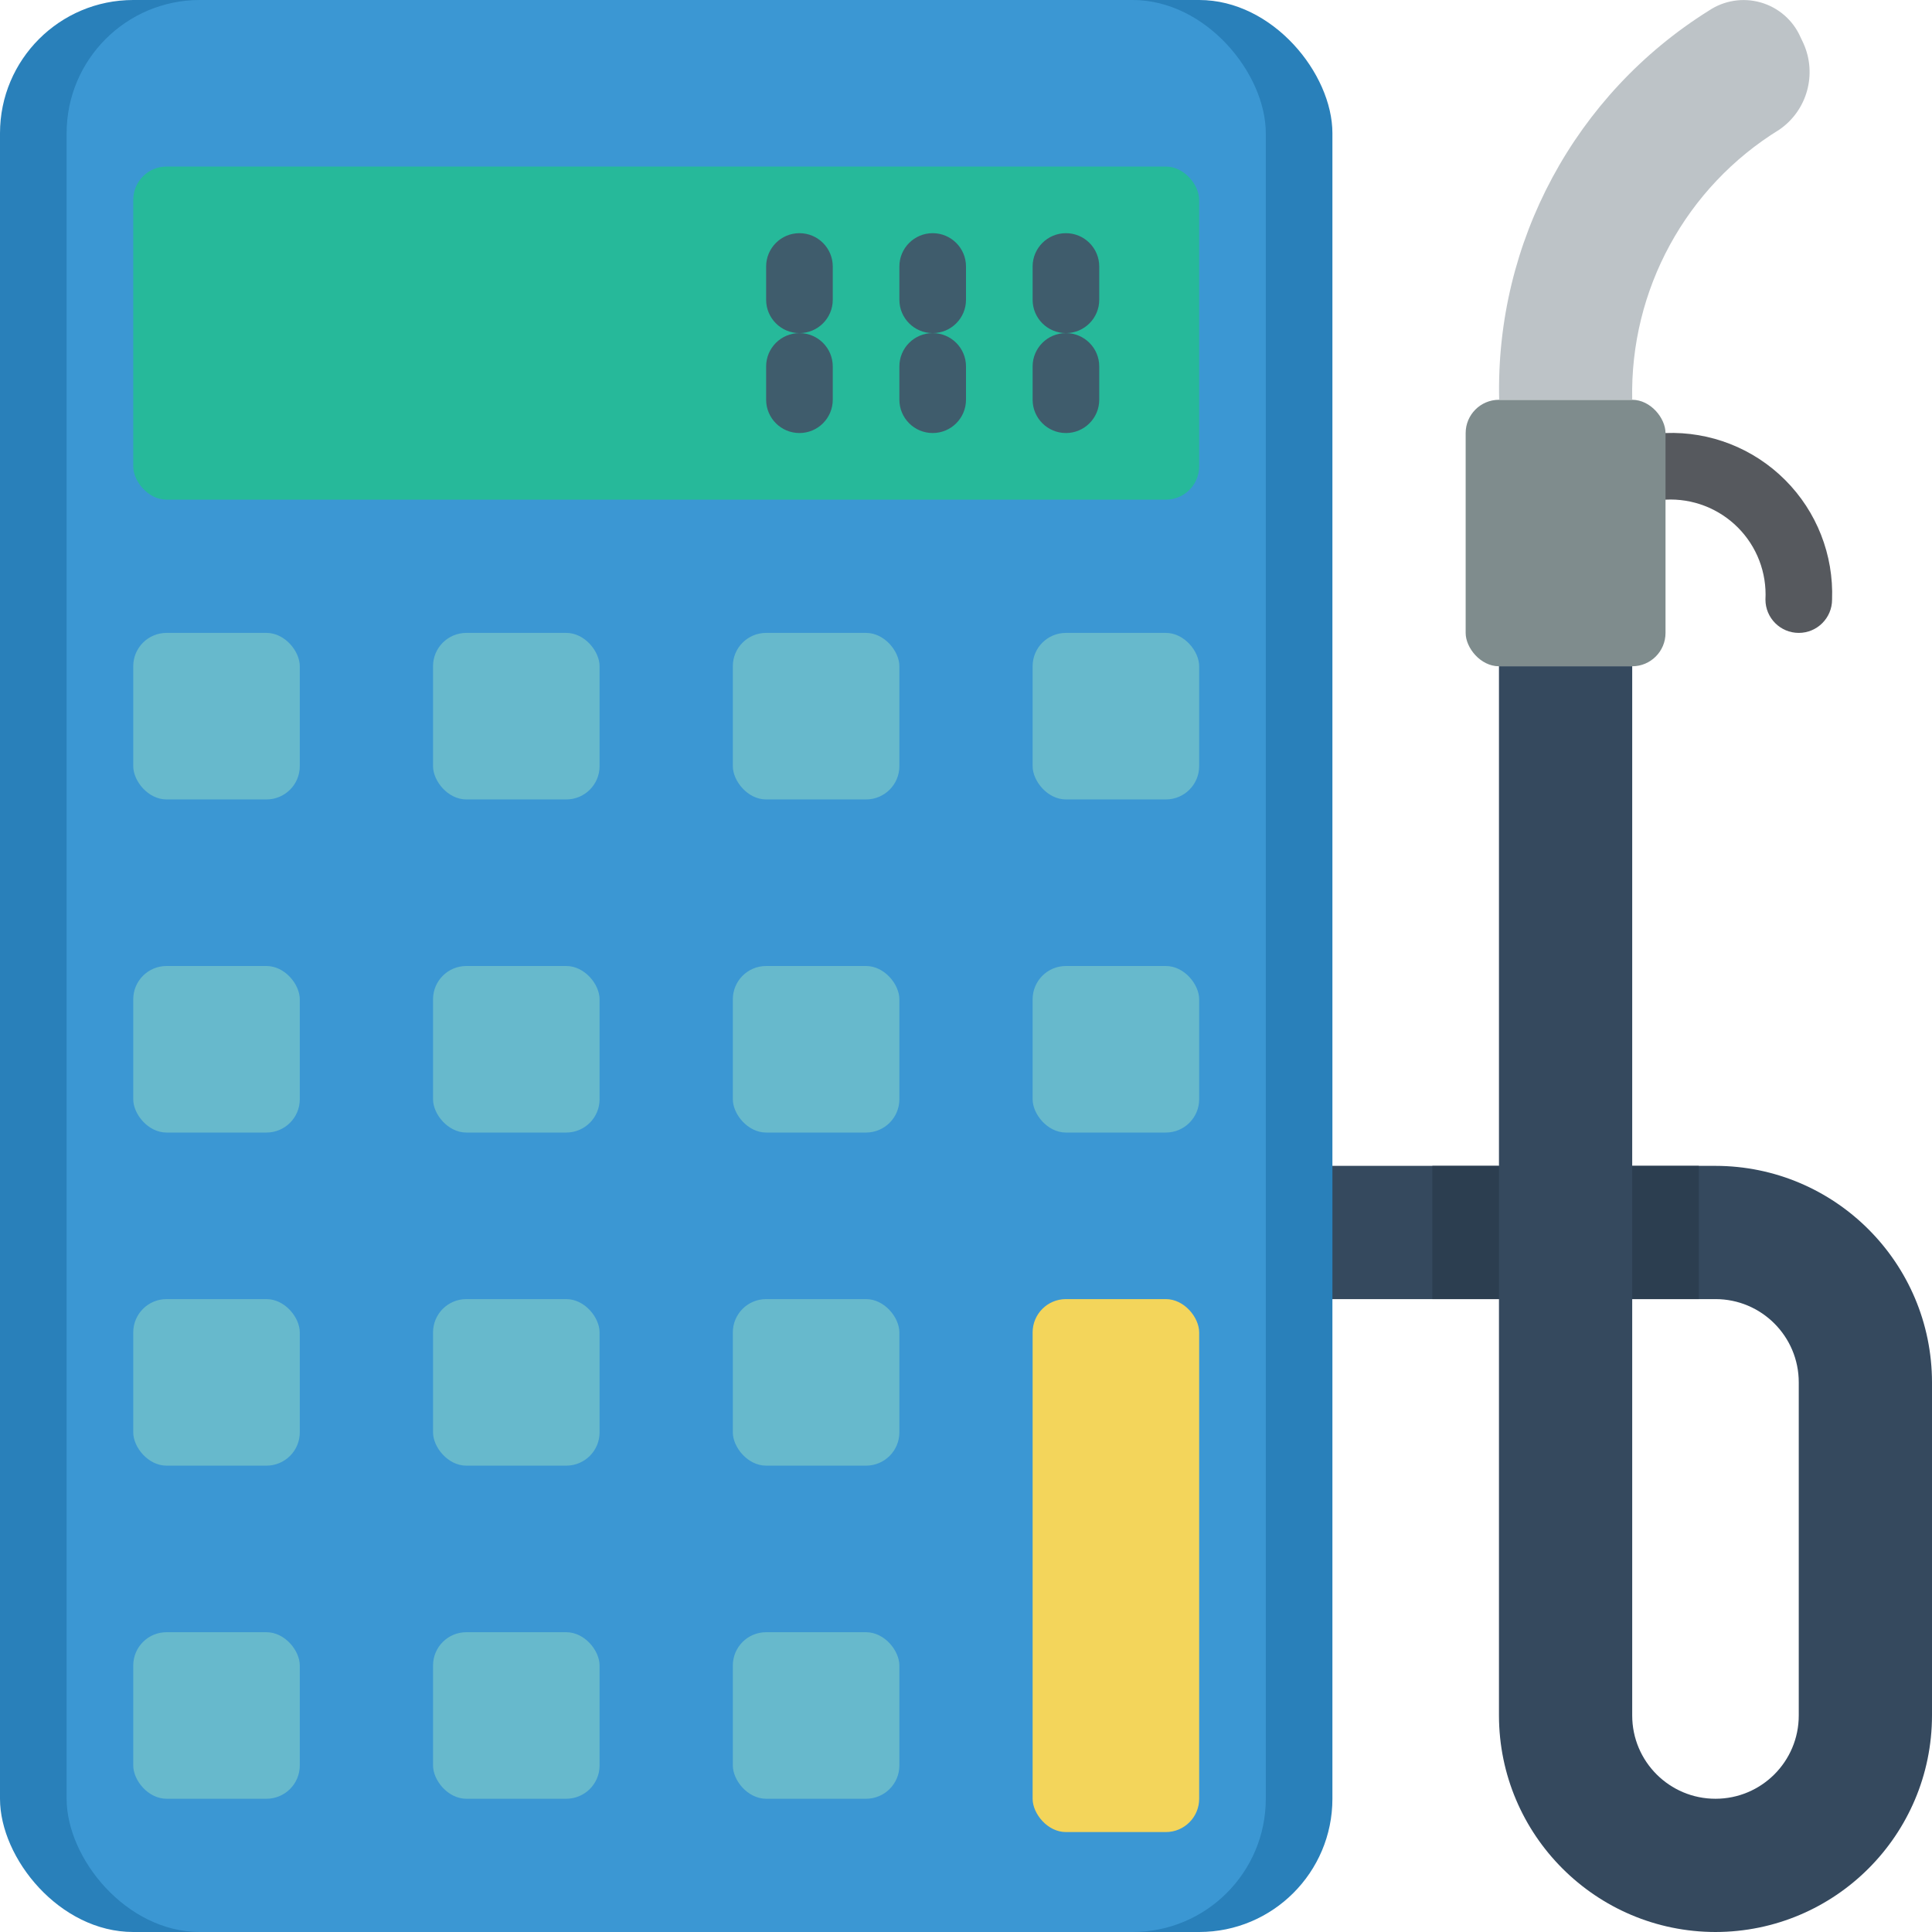 <svg height="512" viewBox="0 0 58 58" width="512" xmlns="http://www.w3.org/2000/svg"><g id="024---Fuel-Expenses" fill="none"><path id="Shape" d="m54 19c-.552 0-1-.448-1-1 .043-.808-.259-1.596-.832-2.168-.572-.572-1.36-.874-2.168-.832-.552 0-1-.448-1-1s.448-1 1-1c1.341-.051 2.643.46 3.591 1.409.949.949 1.459 2.25 1.409 3.591 0 .552-.448 1-1 1z" fill="#56595e"/><path id="Shape" d="m51.5 58c-3.588-.004-6.496-2.912-6.5-6.5v-12.5h-8v-4h8v-15h4v15h2.5c3.588.004 6.496 2.912 6.5 6.5v10c-.004 3.588-2.912 6.496-6.5 6.5zm-2.5-19v12.5c0 1.381 1.119 2.5 2.5 2.5s2.5-1.119 2.5-2.5v-10c0-1.381-1.119-2.5-2.5-2.5z" fill="#35495e"/><rect id="Rectangle-path" fill="#7f8c8d" height="8" rx="1" width="6" x="44" y="12.002"/><path id="Shape" d="m49 12c-.072-3.297 1.611-6.384 4.42-8.11.834-.576 1.136-1.666.72-2.59l-.09-.19c-.224-.505-.66-.884-1.191-1.036-.531-.152-1.102-.062-1.559.246-4.014 2.509-6.406 6.948-6.294 11.68" fill="#bdc3c7"/><path id="Rectangle-path" d="m43 35h2v4h-2z" fill="#2c3e50"/><path id="Rectangle-path" d="m49 35h2v4h-2z" fill="#2c3e50"/><rect id="Rectangle-path" fill="#2980ba" height="58" rx="4" width="40"/><rect id="Rectangle-path" fill="#3b97d3" height="58" rx="4" width="36" x="2"/><rect id="Rectangle-path" fill="#26b99a" height="10" rx="1" width="32" x="4" y="5"/><g fill="#67b9cc"><rect id="Rectangle-path" height="5" rx="1" width="5" x="4" y="19"/><rect id="Rectangle-path" height="5" rx="1" width="5" x="13" y="19"/><rect id="Rectangle-path" height="5" rx="1" width="5" x="22" y="19"/><rect id="Rectangle-path" height="5" rx="1" width="5" x="31" y="19"/><rect id="Rectangle-path" height="5" rx="1" width="5" x="4" y="29"/><rect id="Rectangle-path" height="5" rx="1" width="5" x="13" y="29"/><rect id="Rectangle-path" height="5" rx="1" width="5" x="22" y="29"/><rect id="Rectangle-path" height="5" rx="1" width="5" x="31" y="29"/><rect id="Rectangle-path" height="5" rx="1" width="5" x="4" y="39"/><rect id="Rectangle-path" height="5" rx="1" width="5" x="13" y="39"/><rect id="Rectangle-path" height="5" rx="1" width="5" x="22" y="39"/></g><rect id="Rectangle-path" fill="#f3d55b" height="16" rx="1" width="5" x="31" y="39"/><rect id="Rectangle-path" fill="#67b9cc" height="5" rx="1" width="5" x="4" y="49"/><rect id="Rectangle-path" fill="#67b9cc" height="5" rx="1" width="5" x="13" y="49"/><rect id="Rectangle-path" fill="#67b9cc" height="5" rx="1" width="5" x="22" y="49"/><path id="Shape" d="m24 10c-.552 0-1-.448-1-1v-1c0-.552.448-1 1-1s1 .448 1 1v1c0 .552-.448 1-1 1z" fill="#3f5c6c"/><path id="Shape" d="m24 13c-.552 0-1-.448-1-1v-1c0-.552.448-1 1-1s1 .448 1 1v1c0 .552-.448 1-1 1z" fill="#3f5c6c"/><path id="Shape" d="m28 10c-.552 0-1-.448-1-1v-1c0-.552.448-1 1-1s1 .448 1 1v1c0 .552-.448 1-1 1z" fill="#3f5c6c"/><path id="Shape" d="m28 13c-.552 0-1-.448-1-1v-1c0-.552.448-1 1-1s1 .448 1 1v1c0 .552-.448 1-1 1z" fill="#3f5c6c"/><path id="Shape" d="m32 10c-.552 0-1-.448-1-1v-1c0-.552.448-1 1-1s1 .448 1 1v1c0 .552-.448 1-1 1z" fill="#3f5c6c"/><path id="Shape" d="m32 13c-.552 0-1-.448-1-1v-1c0-.552.448-1 1-1s1 .448 1 1v1c0 .552-.448 1-1 1z" fill="#3f5c6c"/></g></svg>